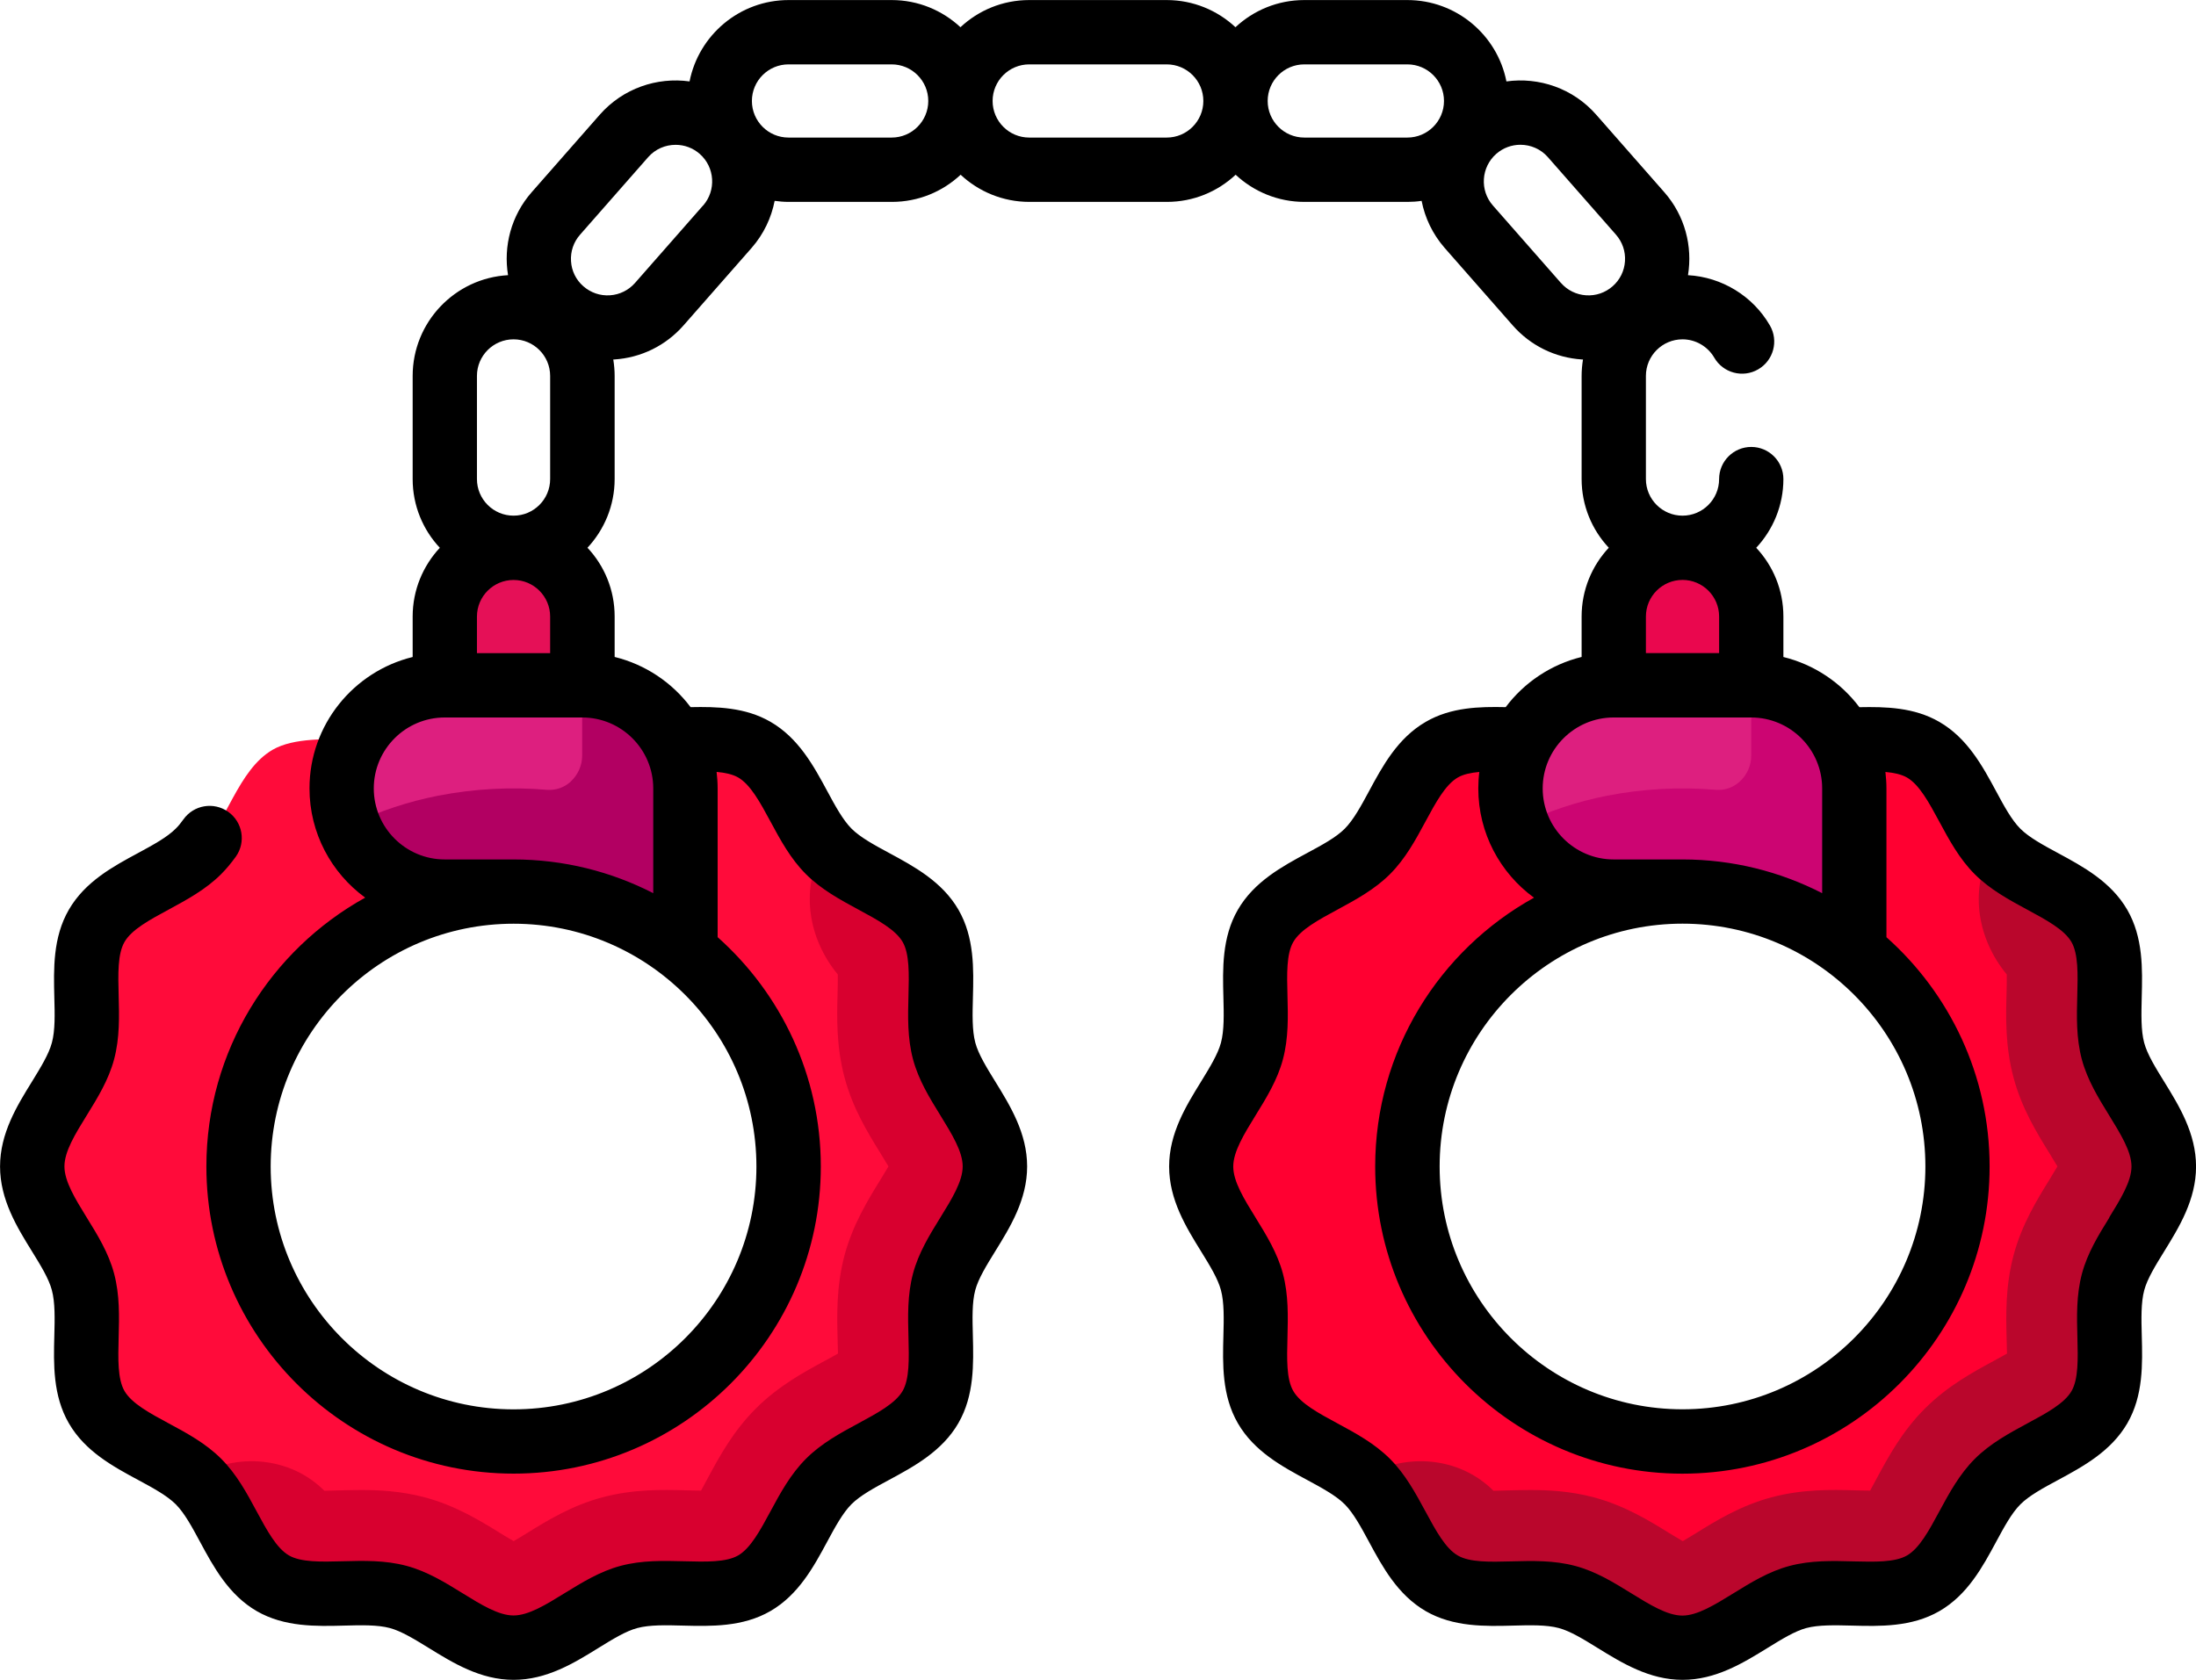 <?xml version="1.0" encoding="UTF-8"?>
<svg id="Livello_1" data-name="Livello 1" xmlns="http://www.w3.org/2000/svg" viewBox="0 0 384 293.82">
  <defs>
    <style>
      .cls-1 {
        fill: #ea074e;
      }

      .cls-2 {
        fill: #ff0b3a;
      }

      .cls-3 {
        fill: #ff0031;
      }

      .cls-4 {
        fill: #ba062c;
      }

      .cls-5 {
        fill: #b20062;
      }

      .cls-6 {
        fill: #cc0572;
      }

      .cls-7 {
        fill: #dd1f7f;
      }

      .cls-8 {
        fill: #e51057;
      }

      .cls-9 {
        fill: #d8002f;
      }
    </style>
  </defs>
  <path class="cls-2" d="m173.96,204.02c0-7.26-7.08-13.48-8.87-20.18-1.85-6.92,1.11-15.85-2.39-21.91-3.56-6.15-12.8-8.02-17.79-13.01-4.99-4.99-6.87-14.24-13.02-17.8-3.67-2.12-10.31-1.88-15-1.76h-54.84c-4.66-.12-10.7-.35-14.35,1.76-6.15,3.56-8.02,12.81-13.01,17.79-4.99,4.99-14.24,6.87-17.8,13.02-3.51,6.07-.54,14.99-2.39,21.91-1.79,6.69-8.87,12.93-8.87,20.18s7.08,13.49,8.87,20.18c1.85,6.92-1.11,15.85,2.39,21.91,3.56,6.15,12.8,8.02,17.79,13.02,4.99,4.99,6.87,14.23,13.02,17.79,6.06,3.51,14.99.55,21.91,2.39,6.7,1.79,12.92,8.88,20.18,8.88s13.49-7.09,20.18-8.88c6.92-1.85,15.85,1.12,21.91-2.39,6.15-3.56,8.02-12.8,13.02-17.8,4.99-4.99,14.24-6.86,17.79-13.01,3.51-6.07.55-14.99,2.39-21.91,1.79-6.7,8.88-12.93,8.88-20.18h0Zm-84.17,48.1c-26.56,0-48.09-21.54-48.09-48.1s21.53-48.09,48.09-48.09,48.1,21.53,48.1,48.09-21.54,48.1-48.1,48.1h0Zm0,0"/>
  <path class="cls-8" d="m89.79,95.8c-6.64,0-12.02,5.38-12.02,12.02v18.04h24.05v-18.04c0-6.64-5.39-12.02-12.03-12.02h0Zm0,0"/>
  <path class="cls-7" d="m77.77,155.93h12.02c11.38,0,21.82,3.97,30.06,10.58v-28.62c0-9.96-8.07-18.03-18.04-18.03h-24.05c-9.96,0-18.04,8.08-18.04,18.03s8.08,18.04,18.04,18.04h0Zm0,0"/>
  <path class="cls-3" d="m378.38,204.02c0-7.26-7.08-13.48-8.87-20.18-1.85-6.92,1.11-15.85-2.39-21.91-3.56-6.15-12.8-8.02-17.79-13.01-4.99-4.99-6.87-14.24-13.01-17.8-3.67-2.12-10.3-1.88-15-1.76h-54.84c-4.66-.12-10.7-.35-14.35,1.76-6.15,3.56-8.02,12.81-13.01,17.79-4.99,4.99-14.24,6.87-17.79,13.02-3.51,6.07-.54,14.99-2.39,21.91-1.79,6.69-8.87,12.92-8.87,20.18s7.08,13.49,8.87,20.18c1.85,6.92-1.12,15.85,2.39,21.91,3.56,6.15,12.8,8.02,17.8,13.02,4.99,4.99,6.86,14.23,13.01,17.79,6.06,3.51,14.99.55,21.91,2.39,6.69,1.79,12.92,8.88,20.18,8.88s13.48-7.09,20.18-8.88c6.92-1.85,15.85,1.12,21.91-2.39,6.15-3.56,8.02-12.8,13.02-17.8,4.99-4.99,14.24-6.86,17.8-13.01,3.51-6.07.54-14.99,2.39-21.91,1.79-6.7,8.87-12.93,8.87-20.18h0Zm-84.17,48.1c-26.56,0-48.1-21.54-48.1-48.1s21.54-48.09,48.1-48.09,48.09,21.53,48.09,48.09-21.53,48.1-48.09,48.1h0Zm0,0"/>
  <path class="cls-1" d="m294.21,95.8c-6.64,0-12.03,5.38-12.03,12.02v18.04h24.05v-18.04c0-6.64-5.38-12.02-12.02-12.02h0Zm0,0"/>
  <path class="cls-7" d="m282.18,155.93h12.03c11.38,0,21.82,3.97,30.06,10.58v-28.62c0-9.96-8.07-18.03-18.04-18.03h-24.05c-9.96,0-18.03,8.08-18.03,18.03s8.07,18.04,18.03,18.04h0Zm0,0"/>
  <path class="cls-5" d="m99.82,136.69c-1.18,1.07-2.64,1.56-4.18,1.45-6.28-.54-12.69-.2-19.03,1.03-5.12,1-10.17,2.67-15.04,4.96l-.58.27c2.62,6.73,9.12,11.52,16.77,11.52h12.02c11.38,0,21.82,3.97,30.06,10.58v-28.62c0-9.96-8.07-18.03-18.04-18.03v12.29c0,1.73-.73,3.38-2,4.55h0Zm0,0"/>
  <path class="cls-6" d="m304.23,136.69c-1.17,1.07-2.64,1.56-4.17,1.45-6.29-.54-12.69-.2-19.03,1.03-5.12,1-10.17,2.67-15.04,4.96l-.58.27c2.62,6.73,9.12,11.52,16.77,11.52h12.03c11.38,0,21.82,3.97,30.06,10.58v-28.62c0-9.96-8.07-18.03-18.04-18.03v12.29c0,1.73-.73,3.38-2,4.55h0Zm0,0"/>
  <path class="cls-9" d="m173.96,204.02c0-7.26-7.08-13.48-8.87-20.18-1.85-6.92,1.11-15.85-2.39-21.91-3.56-6.15-12.8-8.02-17.79-13.01-.29-.29-.54-.63-.8-.95l-.61,1.21c-3.39,6.71-2.16,15,3,21.26.02,1.09-.02,2.56-.04,3.34-.11,4.1-.25,9.21,1.23,14.71,1.43,5.38,4.08,9.66,6.24,13.16.31.5.91,1.48,1.43,2.36-.52.89-1.13,1.89-1.46,2.42-2.12,3.44-4.77,7.73-6.22,13.11-1.46,5.5-1.32,10.6-1.21,14.75.02.74.05,1.63.06,2.46-.87.5-1.85,1.02-2.33,1.28-3.6,1.95-8.07,4.36-12.03,8.33-3.99,3.97-6.4,8.46-8.39,12.14-.36.66-.79,1.47-1.19,2.21-.96,0-2.02-.03-2.7-.05-4.09-.11-9.15-.22-14.56,1.23-5.38,1.43-9.66,4.08-13.1,6.21-.47.29-1.49.92-2.41,1.45-.93-.53-1.96-1.17-2.43-1.45-3.44-2.13-7.73-4.77-13.11-6.21-4.24-1.13-8.16-1.28-11.1-1.28-1.24,0-2.44.03-3.77.06-.82.02-1.81.06-2.69.07-5.48-5.51-14.23-6.8-21.74-2.96l-1.16.6c.29.25.61.48.88.75,4.99,4.99,6.86,14.24,13.01,17.8,6.07,3.51,14.99.54,21.91,2.39,6.7,1.79,12.93,8.87,20.18,8.87s13.48-7.08,20.18-8.87c6.92-1.85,15.85,1.11,21.91-2.39,6.15-3.56,8.02-12.8,13.02-17.8,4.99-4.99,14.24-6.86,17.8-13.02,3.51-6.06.54-14.99,2.39-21.91,1.79-6.69,8.87-12.92,8.87-20.18h0Zm0,0"/>
  <path class="cls-4" d="m378.38,204.02c0-7.26-7.08-13.48-8.87-20.18-1.85-6.92,1.11-15.85-2.39-21.91-3.56-6.15-12.8-8.02-17.79-13.01-.29-.29-.53-.63-.8-.95l-.62,1.21c-3.39,6.71-2.16,15,3,21.26.02,1.09-.02,2.56-.04,3.34-.11,4.1-.25,9.21,1.23,14.71,1.43,5.38,4.08,9.66,6.24,13.16.31.5.91,1.48,1.43,2.36-.52.89-1.13,1.89-1.46,2.42-2.12,3.44-4.77,7.73-6.21,13.11-1.46,5.5-1.32,10.6-1.21,14.75.02.74.05,1.63.06,2.46-.88.5-1.85,1.02-2.32,1.28-3.6,1.95-8.07,4.36-12.03,8.33-3.99,3.97-6.4,8.46-8.39,12.14-.36.66-.79,1.47-1.19,2.21-.96,0-2.02-.03-2.7-.05-4.09-.11-9.16-.22-14.56,1.23-5.38,1.43-9.66,4.08-13.1,6.21-.47.29-1.49.92-2.41,1.45-.93-.53-1.95-1.17-2.43-1.45-3.44-2.13-7.73-4.77-13.11-6.21-4.24-1.13-8.15-1.28-11.09-1.28-1.24,0-2.44.03-3.78.06-.82.02-1.81.06-2.69.07-5.48-5.51-14.23-6.8-21.73-2.96l-1.17.6c.29.25.61.48.88.75,4.99,4.99,6.86,14.24,13.01,17.8,6.07,3.51,14.99.54,21.91,2.39,6.7,1.79,12.93,8.87,20.18,8.87s13.48-7.08,20.18-8.87c6.92-1.85,15.85,1.11,21.91-2.39,6.15-3.56,8.02-12.8,13.02-17.8s14.24-6.86,17.8-13.02c3.51-6.06.54-14.99,2.39-21.91,1.79-6.69,8.87-12.92,8.87-20.18h0Zm0,0"/>
  <path d="m378.43,189.18c-1.52-2.46-2.95-4.78-3.49-6.79-.58-2.17-.5-4.99-.43-7.98.13-4.9.27-10.45-2.53-15.29-2.85-4.92-7.77-7.57-12.1-9.91-2.6-1.4-5.05-2.73-6.59-4.26-1.54-1.54-2.86-3.99-4.26-6.59-2.34-4.34-5-9.26-9.91-12.1-4.42-2.56-9.42-2.66-13.98-2.57-3.23-4.3-7.9-7.46-13.29-8.78v-7.08c0-4.65-1.8-8.87-4.75-12.02,2.94-3.16,4.75-7.38,4.75-12.02,0-3.11-2.52-5.62-5.62-5.62s-5.62,2.52-5.62,5.62c0,3.53-2.87,6.4-6.4,6.4s-6.4-2.87-6.4-6.4v-18.04c0-3.53,2.87-6.4,6.4-6.4,2.28,0,4.4,1.23,5.55,3.2,1.55,2.69,5,3.61,7.68,2.05,2.69-1.55,3.61-5,2.05-7.68-2.98-5.16-8.41-8.46-14.32-8.79.82-5.04-.52-10.39-4.15-14.52l-11.9-13.55c-4.06-4.63-10.02-6.61-15.7-5.82-1.59-8.1-8.75-14.23-17.32-14.23h-18.03c-4.64,0-8.87,1.8-12.03,4.75-3.15-2.94-7.38-4.75-12.02-4.75h-24.05c-4.64,0-8.87,1.8-12.02,4.75-3.16-2.94-7.38-4.75-12.02-4.75h-18.03c-8.57,0-15.72,6.13-17.32,14.23-5.68-.79-11.64,1.2-15.7,5.82l-11.9,13.55c-3.62,4.12-4.97,9.48-4.14,14.52-9.28.5-16.68,8.22-16.68,17.62v18.04c0,4.64,1.8,8.87,4.75,12.02-2.94,3.16-4.75,7.38-4.75,12.02v7.08c-10.34,2.53-18.04,11.87-18.04,22.98,0,7.84,3.84,14.81,9.74,19.11-16.55,9.17-27.77,26.8-27.77,47.02,0,29.62,24.1,53.72,53.72,53.72s53.72-24.1,53.72-53.72c0-15.93-6.98-30.26-18.04-40.11v-26.02c0-.97-.07-1.93-.18-2.88,1.48.13,2.79.41,3.77.97,2.16,1.25,3.86,4.39,5.65,7.71,1.72,3.19,3.5,6.5,6.2,9.2,2.7,2.7,6,4.48,9.2,6.21,3.32,1.79,6.45,3.48,7.71,5.64,1.21,2.1,1.12,5.63,1.02,9.37-.1,3.66-.2,7.44.8,11.18.96,3.6,2.9,6.75,4.78,9.79,2,3.25,3.9,6.32,3.9,8.93s-1.89,5.68-3.9,8.93c-1.88,3.04-3.82,6.19-4.78,9.79-1,3.74-.9,7.53-.8,11.18.1,3.74.19,7.27-1.02,9.37-1.25,2.16-4.39,3.86-7.71,5.65-3.19,1.72-6.5,3.51-9.19,6.21-2.7,2.7-4.49,6-6.21,9.2-1.79,3.32-3.49,6.46-5.65,7.71-2.1,1.21-5.63,1.12-9.37,1.02-3.66-.09-7.44-.2-11.18.8-3.61.96-6.75,2.91-9.8,4.78-3.25,2.01-6.32,3.9-8.93,3.9s-5.68-1.89-8.93-3.9c-3.04-1.88-6.19-3.82-9.79-4.78-3.74-1-7.52-.9-11.18-.8-3.74.1-7.27.19-9.37-1.02-2.16-1.25-3.86-4.39-5.65-7.71-1.72-3.2-3.5-6.5-6.2-9.2s-6-4.48-9.2-6.2c-3.32-1.79-6.45-3.48-7.71-5.65-1.21-2.1-1.12-5.63-1.02-9.37.1-3.66.2-7.44-.8-11.18-.96-3.61-2.9-6.75-4.78-9.79-2-3.25-3.9-6.32-3.9-8.94s1.89-5.68,3.9-8.93c1.88-3.04,3.82-6.19,4.78-9.79,1-3.74.9-7.52.8-11.18-.1-3.74-.19-7.27,1.03-9.37,1.25-2.16,4.39-3.86,7.71-5.65,3.19-1.73,6.5-3.51,9.19-6.21.89-.89,1.72-1.89,2.56-3.05,1.8-2.53,1.2-6.04-1.33-7.84-2.53-1.8-6.04-1.21-7.84,1.33-.46.65-.9,1.18-1.34,1.61-1.54,1.54-3.99,2.86-6.59,4.27-4.34,2.34-9.26,4.99-12.1,9.91-2.81,4.85-2.66,10.4-2.54,15.3.08,2.99.16,5.81-.43,7.98-.54,2.01-1.97,4.33-3.48,6.79-2.62,4.23-5.58,9.04-5.58,14.84s2.96,10.61,5.58,14.84c1.52,2.46,2.95,4.78,3.48,6.79.58,2.17.51,4.99.43,7.98-.13,4.9-.27,10.45,2.54,15.3,2.84,4.92,7.76,7.57,12.1,9.91,2.6,1.4,5.05,2.73,6.59,4.26,1.54,1.54,2.86,3.99,4.26,6.59,2.34,4.34,5,9.26,9.91,12.1,4.85,2.8,10.4,2.66,15.3,2.53,2.99-.08,5.81-.15,7.98.43,2.01.54,4.33,1.97,6.79,3.48,4.23,2.61,9.03,5.58,14.84,5.58s10.61-2.96,14.84-5.58c2.46-1.52,4.78-2.95,6.79-3.48,2.17-.58,5-.51,7.98-.43,4.9.12,10.44.27,15.3-2.54,4.91-2.84,7.57-7.76,9.91-12.1,1.4-2.6,2.73-5.05,4.26-6.59,1.54-1.54,3.99-2.86,6.59-4.26,4.34-2.34,9.26-5,12.1-9.91,2.81-4.85,2.66-10.4,2.54-15.3-.08-2.99-.16-5.81.42-7.98.54-2.01,1.97-4.33,3.49-6.79,2.62-4.23,5.58-9.04,5.58-14.84s-2.96-10.61-5.57-14.84c-1.52-2.46-2.95-4.78-3.49-6.79-.58-2.17-.5-4.99-.42-7.98.13-4.9.27-10.45-2.53-15.29-2.85-4.92-7.77-7.57-12.1-9.91-2.6-1.4-5.05-2.73-6.59-4.26-1.53-1.54-2.86-3.99-4.26-6.59-2.34-4.34-5-9.26-9.91-12.1-4.42-2.56-9.42-2.66-13.98-2.57-3.23-4.3-7.9-7.46-13.28-8.78v-7.08c0-4.65-1.8-8.87-4.75-12.02,2.94-3.16,4.75-7.38,4.75-12.02v-18.04c0-.98-.09-1.94-.24-2.87.06,0,.11,0,.17,0,4.7-.3,9.01-2.42,12.12-5.96l11.9-13.55c2.12-2.42,3.45-5.27,4.03-8.23.8.11,1.62.18,2.46.18h18.04c4.64,0,8.87-1.8,12.02-4.75,3.15,2.94,7.38,4.75,12.02,4.75h24.05c4.65,0,8.87-1.8,12.02-4.75,3.16,2.94,7.38,4.75,12.02,4.75h18.04c.84,0,1.66-.06,2.46-.18.58,2.96,1.91,5.8,4.03,8.23l11.9,13.55c3.11,3.54,7.42,5.66,12.12,5.96.05,0,.11,0,.17,0-.15.93-.24,1.89-.24,2.87v18.04c0,4.64,1.8,8.87,4.75,12.02-2.94,3.15-4.75,7.38-4.75,12.02v7.08c-5.38,1.32-10.05,4.48-13.28,8.78-4.55-.1-9.56,0-13.97,2.57-4.92,2.84-7.57,7.76-9.91,12.1-1.4,2.6-2.73,5.05-4.26,6.59-1.53,1.54-3.99,2.86-6.59,4.26-4.34,2.34-9.26,5-12.1,9.91-2.81,4.85-2.66,10.4-2.53,15.3.08,2.99.15,5.81-.43,7.98-.54,2.01-1.97,4.33-3.48,6.79-2.61,4.23-5.58,9.03-5.58,14.84s2.96,10.61,5.58,14.84c1.52,2.46,2.95,4.78,3.48,6.79.58,2.17.51,4.99.43,7.98-.13,4.9-.28,10.45,2.53,15.3,2.84,4.92,7.76,7.57,12.1,9.91,2.59,1.4,5.05,2.73,6.58,4.26,1.53,1.54,2.86,3.99,4.26,6.59,2.34,4.34,5,9.25,9.91,12.1,4.85,2.8,10.4,2.66,15.3,2.53,2.99-.08,5.81-.15,7.98.43,2.01.54,4.33,1.97,6.79,3.49,4.23,2.61,9.04,5.57,14.84,5.57s10.61-2.96,14.84-5.57c2.46-1.52,4.78-2.95,6.79-3.49,2.17-.58,4.99-.5,7.98-.43,4.89.13,10.45.27,15.3-2.53,4.92-2.84,7.57-7.76,9.91-12.1,1.4-2.59,2.72-5.05,4.26-6.58,1.54-1.54,3.99-2.86,6.59-4.26,4.34-2.34,9.25-5,12.1-9.91,2.81-4.85,2.66-10.4,2.53-15.3-.08-2.99-.15-5.81.43-7.98.54-2.01,1.97-4.33,3.49-6.79,2.61-4.23,5.57-9.04,5.57-14.84s-2.96-10.61-5.57-14.84h0Zm-84.22-27.63c23.42,0,42.47,19.05,42.47,42.47s-19.05,42.47-42.47,42.47-42.47-19.05-42.47-42.47,19.05-42.47,42.47-42.47h0Zm-6.4-47.32v-6.4c0-3.53,2.87-6.4,6.4-6.4s6.4,2.87,6.4,6.4v6.4h-12.8Zm-204.41-48.48c0-3.53,2.87-6.4,6.4-6.4s6.4,2.87,6.4,6.4v18.04c0,3.53-2.87,6.4-6.4,6.4s-6.4-2.87-6.4-6.4v-18.04Zm12.8,42.09v6.4h-12.8v-6.4c0-3.53,2.87-6.4,6.4-6.4s6.4,2.87,6.4,6.4h0Zm36.07,96.19c0,23.42-19.05,42.47-42.47,42.47s-42.47-19.05-42.47-42.47,19.05-42.47,42.47-42.47,42.47,19.05,42.47,42.47h0Zm-18.04-66.13v18.32c-7.34-3.77-15.64-5.9-24.44-5.9h-12.02c-6.84,0-12.41-5.57-12.41-12.42s5.57-12.41,12.41-12.41h24.05c6.84,0,12.41,5.57,12.41,12.41h0Zm8.71-101.96l-11.9,13.55c-1.13,1.28-2.69,2.05-4.39,2.16-1.71.11-3.35-.45-4.64-1.58-1.29-1.12-2.06-2.69-2.16-4.39-.11-1.7.45-3.35,1.58-4.63l11.9-13.55c1.26-1.44,3.03-2.17,4.81-2.17,1.5,0,3,.52,4.22,1.59,2.65,2.33,2.91,6.38.59,9.03h0Zm32.98-11.88h-18.04c-3.53,0-6.4-2.87-6.4-6.4s2.87-6.4,6.4-6.4h18.04c3.53,0,6.4,2.87,6.4,6.4s-2.87,6.4-6.4,6.4h0Zm48.1,0h-24.05c-3.53,0-6.4-2.87-6.4-6.4s2.87-6.4,6.4-6.4h24.05c3.53,0,6.4,2.87,6.4,6.4s-2.87,6.4-6.4,6.4h0Zm24.05,0c-3.53,0-6.4-2.87-6.4-6.4s2.87-6.4,6.4-6.4h18.03c3.53,0,6.4,2.87,6.4,6.4s-2.87,6.4-6.4,6.4h-18.03Zm44.88,25.43l-11.9-13.55c-2.33-2.65-2.06-6.7.59-9.03,1.21-1.06,2.72-1.59,4.22-1.59,1.78,0,3.55.73,4.81,2.17l11.9,13.55c1.13,1.29,1.69,2.93,1.58,4.64-.11,1.71-.88,3.27-2.16,4.39-1.29,1.13-2.93,1.69-4.64,1.58-1.7-.11-3.27-.88-4.39-2.16h0Zm9.22,76h24.05c6.84,0,12.41,5.57,12.41,12.41v18.32c-7.34-3.77-15.64-5.9-24.43-5.9h-12.03c-6.84,0-12.41-5.57-12.41-12.42s5.57-12.41,12.41-12.41h0Zm86.67,87.48c-1.88,3.04-3.82,6.18-4.78,9.79-1,3.74-.9,7.52-.8,11.18.1,3.74.19,7.27-1.03,9.37-1.25,2.16-4.39,3.86-7.71,5.64-3.19,1.73-6.5,3.51-9.2,6.21s-4.48,6-6.21,9.2c-1.79,3.32-3.48,6.45-5.65,7.7-2.1,1.21-5.63,1.12-9.37,1.03-3.66-.1-7.44-.2-11.18.8-3.61.96-6.75,2.9-9.79,4.78-3.25,2-6.32,3.9-8.93,3.9s-5.69-1.89-8.94-3.9c-3.04-1.88-6.18-3.82-9.79-4.78-3.74-1-7.52-.9-11.18-.8-3.74.1-7.27.19-9.37-1.03-2.16-1.25-3.86-4.39-5.65-7.71-1.73-3.19-3.51-6.5-6.21-9.2-2.7-2.7-6-4.48-9.2-6.21-3.32-1.79-6.45-3.48-7.7-5.65-1.22-2.1-1.12-5.63-1.02-9.36.09-3.66.2-7.44-.8-11.18-.96-3.61-2.91-6.75-4.78-9.79-2.01-3.25-3.9-6.32-3.9-8.93s1.9-5.69,3.9-8.94c1.88-3.04,3.82-6.19,4.78-9.79,1-3.74.9-7.52.8-11.18-.1-3.74-.19-7.27,1.02-9.37,1.25-2.16,4.39-3.86,7.71-5.65,3.19-1.73,6.5-3.51,9.2-6.21,2.7-2.7,4.48-6,6.2-9.19,1.79-3.32,3.49-6.46,5.65-7.71.98-.57,2.29-.84,3.77-.97-.12.94-.18,1.9-.18,2.88,0,7.84,3.84,14.81,9.74,19.11-16.55,9.17-27.77,26.8-27.77,47.02,0,29.62,24.1,53.72,53.72,53.72s53.72-24.1,53.72-53.72c0-15.93-6.98-30.26-18.04-40.11v-26.02c0-.97-.07-1.93-.18-2.88,1.48.13,2.79.41,3.77.97,2.16,1.25,3.86,4.39,5.65,7.71,1.72,3.19,3.5,6.5,6.2,9.2,2.7,2.7,6,4.48,9.2,6.21,3.32,1.79,6.45,3.48,7.71,5.64,1.21,2.1,1.12,5.63,1.02,9.37-.1,3.66-.2,7.44.8,11.18.97,3.6,2.9,6.75,4.78,9.79,2,3.25,3.9,6.32,3.9,8.93s-1.9,5.68-3.9,8.93h0Zm0,0"/>
</svg>